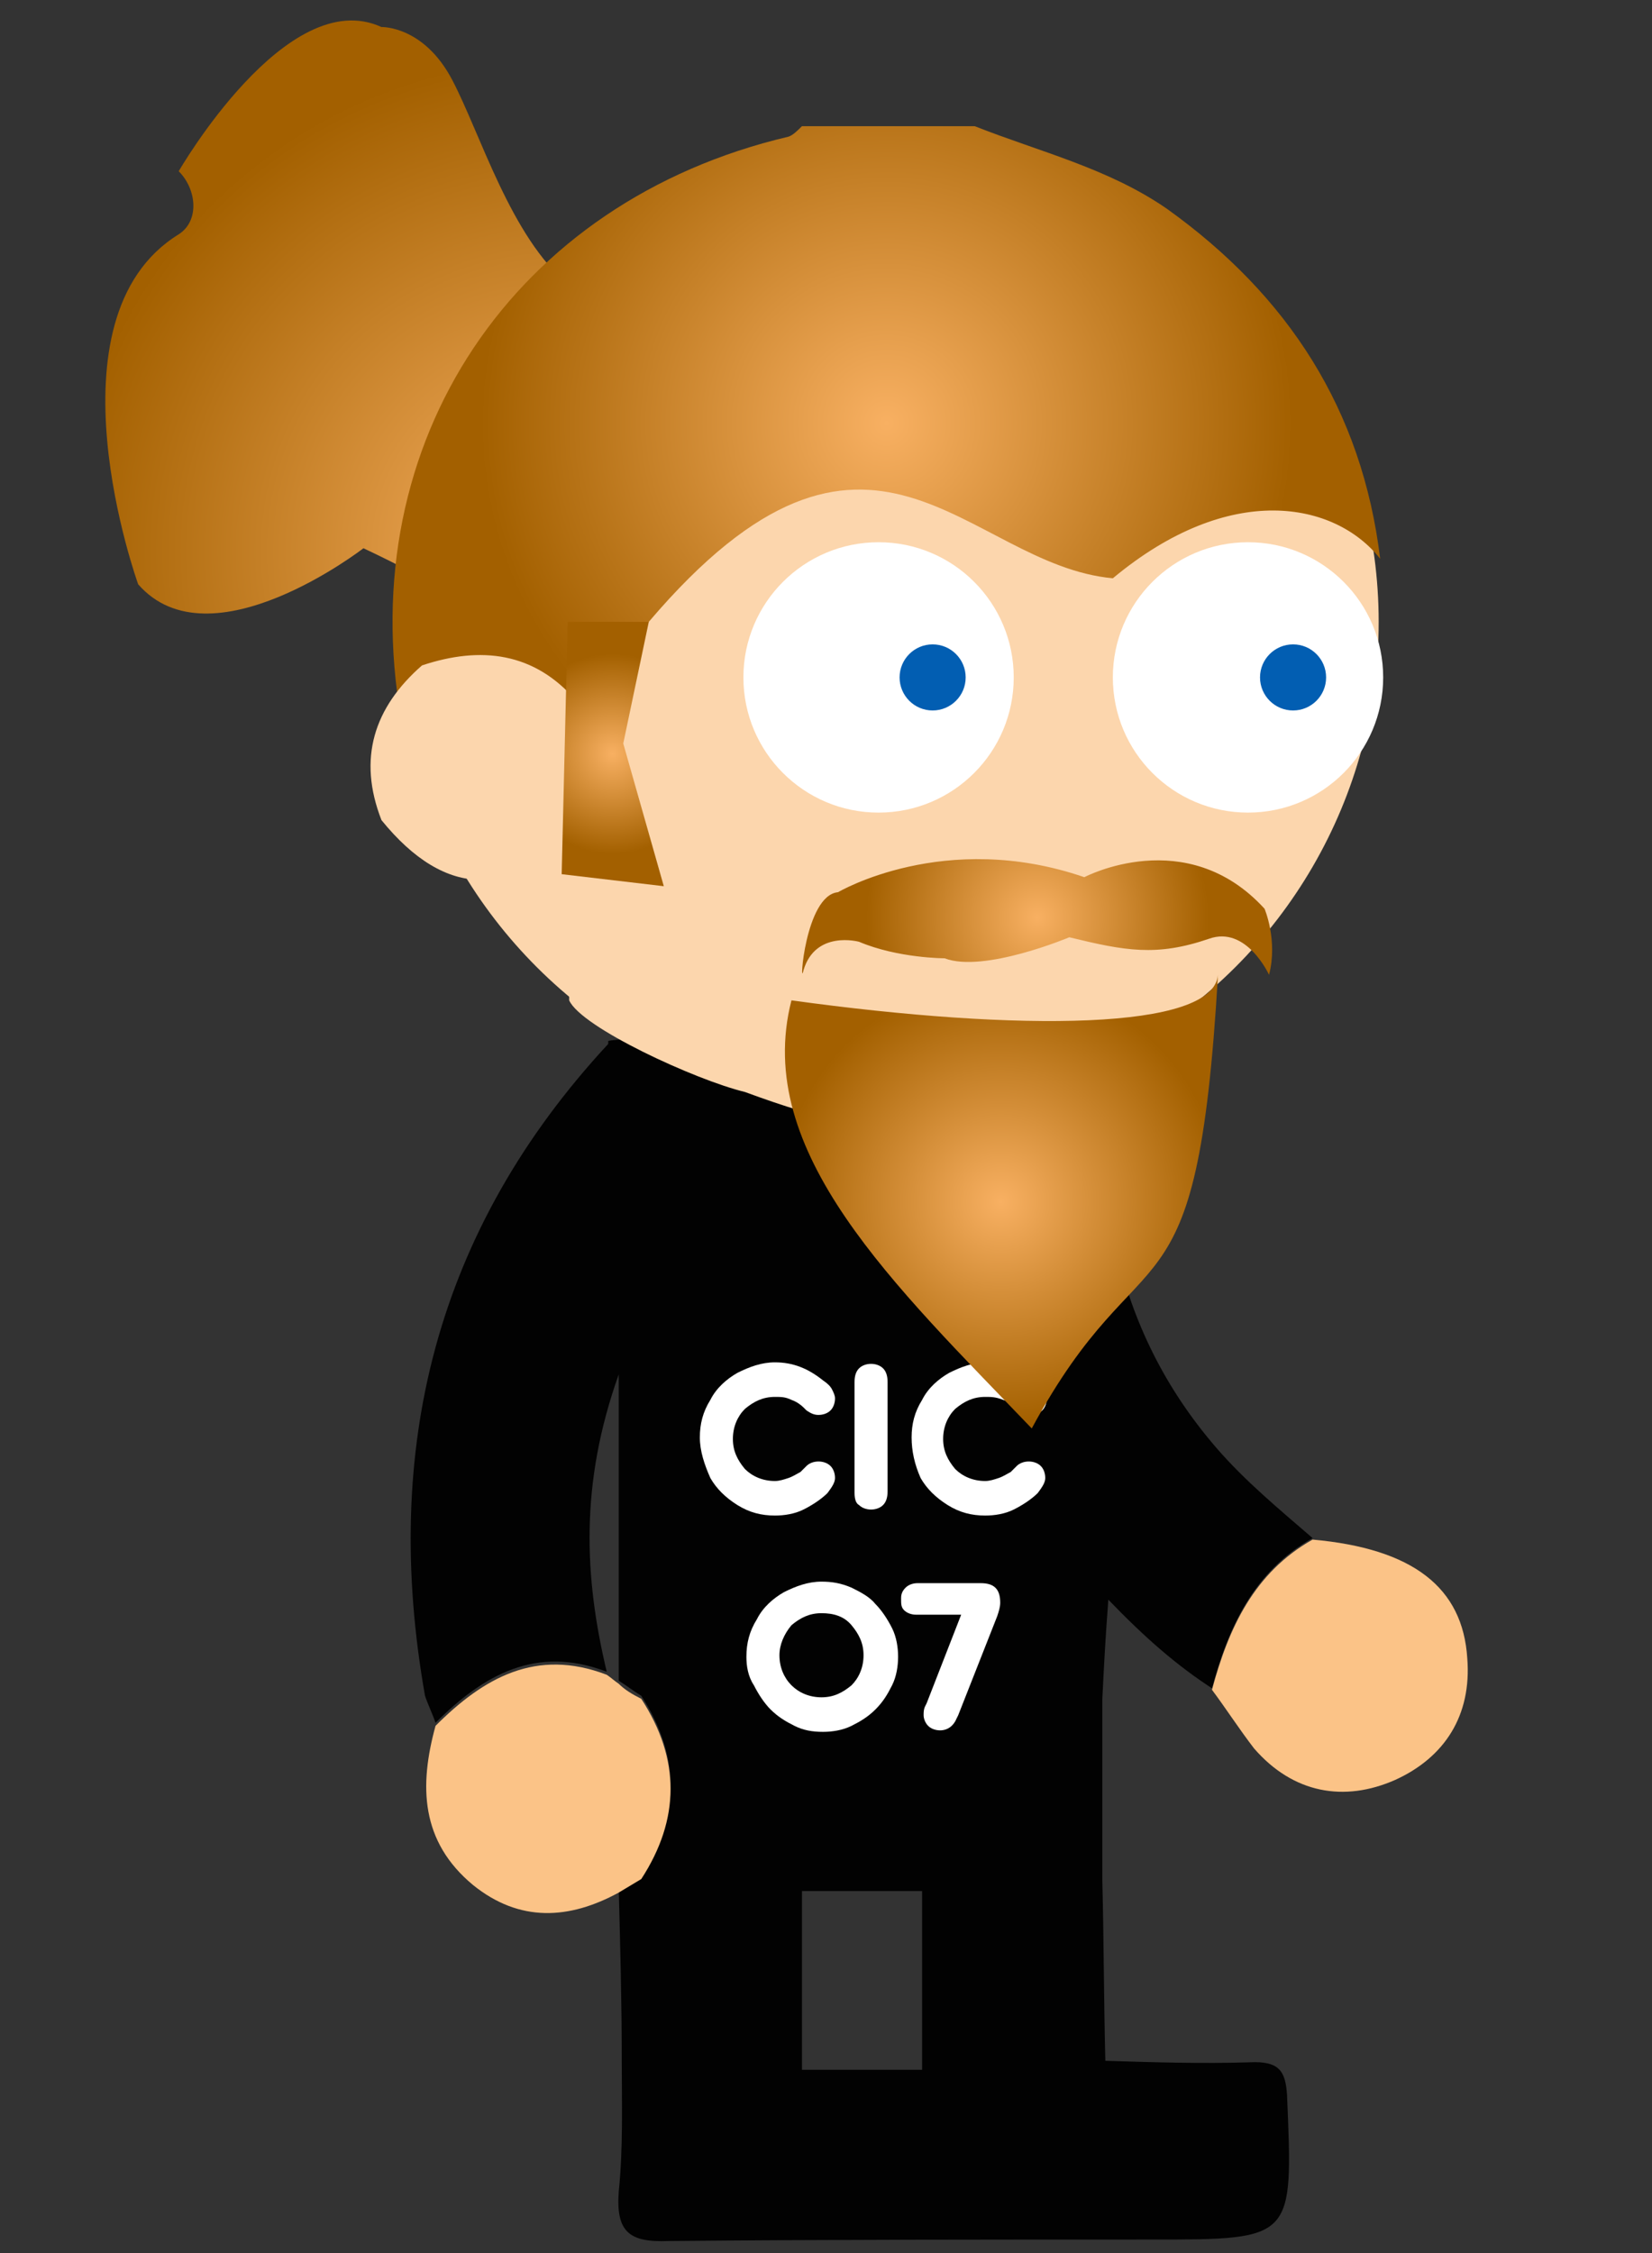 <?xml version="1.0" encoding="utf-8"?>
<!-- Generator: Adobe Illustrator 18.0.0, SVG Export Plug-In . SVG Version: 6.00 Build 0)  -->
<!DOCTYPE svg PUBLIC "-//W3C//DTD SVG 1.1//EN" "http://www.w3.org/Graphics/SVG/1.1/DTD/svg11.dtd">
<svg version="1.1" id="Layer_1" xmlns="http://www.w3.org/2000/svg" xmlns:xlink="http://www.w3.org/1999/xlink" x="0px" y="0px"
	 viewBox="0 0 110 150" enable-background="new 0 0 110 150" xml:space="preserve">
<rect x="0" y="0" width="110" height="150" fill="#333333" stroke="none"/>
<g>
	<path fill="#020202" d="M83.2,137.3c-3.2,0.1-6.4,0-9.6-0.1c-0.1-4-0.1-8-0.2-12c0-4,0-8.1,0-12.1c0.1-2,0.2-4,0.4-6.6
		c2.5,2.6,4.6,4.4,6.9,5.9c1.1-4.1,2.8-7.8,6.7-10c-2.2-1.9-4.5-3.8-6.4-6c-7-8.1-8.3-17.6-7.4-27.8c-0.3,0-0.6,0-1,0
		c-8.5,5-17.3,5.1-26.4,2c-1.9-0.6-3.6-1.7-5.7-1.3c0,0,0,0.2,0,0.2c-11.5,12.4-15.1,27-12.2,43.4c0.2,0.6,0.5,1.2,0.7,1.8
		c3.2-3.2,6.7-5.2,11.4-3.4c-1.5-6.3-1.8-12.5,0.8-19.8c0,7.6,0,14,0,20.4c0.5,0.3,1,0.7,1.5,1c2.6,4,2.6,8,0,12c2,0,2,0,0,0
		c-0.5,0.3-1,0.6-1.5,0.9c0.1,3.8,0.2,7.5,0.2,11.3c0,2.9,0.1,5.9-0.2,8.8c-0.2,2.7,0.7,3.4,3.3,3.3c10.7-0.1,21.5-0.1,32.2-0.1
		c9.5,0,9.4,0,9-9.6C85.6,137.9,85.2,137.2,83.2,137.3z M61.4,137.8h-8v-11.9h8V137.8z"/>
	<path fill="#FBC387" d="M42.7,113.1c2.6,4,2.6,8,0,12c-0.5,0.3-1,0.6-1.5,0.9c-3.3,1.8-6.6,2-9.7-0.5c-3.5-2.9-3.6-6.6-2.5-10.6
		c3.2-3.2,6.7-5.2,11.4-3.4c0.3,0.2,0.5,0.4,0.8,0.6C41.6,112.5,42.1,112.8,42.7,113.1z"/>
	<path fill="#FBC387" d="M80.7,112.5c1.1-4.1,2.8-7.8,6.7-10c6.7,0.6,10,3.2,10.3,7.9c0.3,3.8-1.5,6.6-4.8,8.1
		c-3.4,1.5-6.8,0.9-9.4-2.1C82.5,115.1,81.6,113.7,80.7,112.5z"/>
	<path fill="none" d="M53.4,125.3c0,4,0,7.9,0,11.9c2.7,0,5.3,0,8,0c0-4,0-7.9,0-11.9c4,0,8-0.1,12-0.1c-4,0-8,0.1-12,0.1
		C58.7,125.3,56.1,125.3,53.4,125.3z"/>
	<g>
		<path fill="#FFFFFF" d="M46.6,95.7c0-0.9,0.2-1.7,0.7-2.5c0.4-0.8,1.1-1.4,1.8-1.8c0.8-0.4,1.6-0.7,2.5-0.7c1.2,0,2.2,0.4,3.2,1.2
			c0.3,0.2,0.5,0.4,0.6,0.6c0.1,0.2,0.2,0.4,0.2,0.6c0,0.3-0.1,0.6-0.3,0.8c-0.2,0.2-0.5,0.3-0.8,0.3c-0.3,0-0.5-0.1-0.8-0.3
			l-0.2-0.2c-0.2-0.2-0.5-0.4-0.8-0.5C52.3,93,52,93,51.6,93c-0.8,0-1.4,0.3-2,0.8c-0.5,0.5-0.8,1.2-0.8,2c0,0.8,0.3,1.4,0.8,2
			c0.5,0.5,1.2,0.8,2,0.8c0.3,0,0.6-0.1,0.9-0.2c0.3-0.1,0.6-0.3,0.8-0.4l0.4-0.4c0.2-0.2,0.5-0.3,0.8-0.3c0.3,0,0.6,0.1,0.8,0.3
			s0.3,0.5,0.3,0.8c0,0.3-0.2,0.6-0.5,1c-0.4,0.4-1,0.8-1.6,1.1s-1.3,0.4-1.9,0.4c-0.9,0-1.7-0.2-2.5-0.7s-1.4-1.1-1.8-1.8
			C46.9,97.5,46.6,96.6,46.6,95.7z"/>
		<path fill="#FFFFFF" d="M56.9,99.4v-0.2v-6.9V92c0-0.4,0.1-0.7,0.3-0.9c0.2-0.2,0.5-0.3,0.8-0.3s0.6,0.1,0.8,0.3
			c0.2,0.2,0.3,0.5,0.3,0.9v0.2v6.9v0.2c0,0.4-0.1,0.7-0.3,0.9c-0.2,0.2-0.5,0.3-0.8,0.3s-0.6-0.1-0.8-0.3
			C57,100.1,56.9,99.8,56.9,99.4z"/>
		<path fill="#FFFFFF" d="M60.7,95.7c0-0.9,0.2-1.7,0.7-2.5c0.4-0.8,1.1-1.4,1.8-1.8c0.8-0.4,1.6-0.7,2.5-0.7c1.2,0,2.2,0.4,3.2,1.2
			c0.3,0.2,0.5,0.4,0.6,0.6c0.1,0.2,0.2,0.4,0.2,0.6c0,0.3-0.1,0.6-0.3,0.8c-0.2,0.2-0.5,0.3-0.8,0.3c-0.3,0-0.5-0.1-0.8-0.3
			l-0.2-0.2c-0.2-0.2-0.5-0.4-0.8-0.5C66.3,93,66,93,65.6,93c-0.8,0-1.4,0.3-2,0.8c-0.5,0.5-0.8,1.2-0.8,2c0,0.8,0.3,1.4,0.8,2
			c0.5,0.5,1.2,0.8,2,0.8c0.3,0,0.6-0.1,0.9-0.2c0.3-0.1,0.6-0.3,0.8-0.4l0.4-0.4c0.2-0.2,0.5-0.3,0.8-0.3c0.3,0,0.6,0.1,0.8,0.3
			s0.3,0.5,0.3,0.8c0,0.3-0.2,0.6-0.5,1c-0.4,0.4-1,0.8-1.6,1.1s-1.3,0.4-1.9,0.4c-0.9,0-1.7-0.2-2.5-0.7s-1.4-1.1-1.8-1.8
			C60.9,97.5,60.7,96.6,60.7,95.7z"/>
		<path fill="#FFFFFF" d="M49.7,110.3c0-0.9,0.2-1.7,0.7-2.5c0.4-0.8,1.1-1.4,1.8-1.8c0.8-0.4,1.6-0.7,2.5-0.7c0.7,0,1.3,0.1,2,0.4
			c0.6,0.3,1.2,0.6,1.6,1.1c0.4,0.4,0.8,1,1.1,1.6c0.3,0.6,0.4,1.3,0.4,1.9s-0.1,1.3-0.4,1.9c-0.3,0.6-0.6,1.1-1.1,1.6
			s-1,0.8-1.6,1.1s-1.3,0.4-1.9,0.4c-0.7,0-1.3-0.1-1.9-0.4c-0.6-0.3-1.1-0.6-1.6-1.1c-0.4-0.4-0.8-1-1.1-1.6
			C49.8,111.6,49.7,110.9,49.7,110.3z M51.9,110.2c0,0.8,0.3,1.5,0.8,2c0.5,0.5,1.2,0.8,2,0.8c0.8,0,1.4-0.3,2-0.8
			c0.5-0.5,0.8-1.2,0.8-2c0-0.8-0.3-1.4-0.8-2s-1.2-0.8-2-0.8c-0.8,0-1.4,0.3-2,0.8C52.2,108.8,51.9,109.5,51.9,110.2z"/>
		<path fill="#FFFFFF" d="M60,106.4c0-0.3,0.1-0.5,0.3-0.7c0.2-0.2,0.5-0.3,0.8-0.3h0.2h4c0.9,0,1.3,0.4,1.3,1.3
			c0,0.3-0.1,0.6-0.2,0.9l-2.6,6.6l-0.1,0.2c-0.2,0.5-0.6,0.8-1.1,0.8c-0.3,0-0.6-0.1-0.8-0.3c-0.2-0.2-0.3-0.5-0.3-0.7
			c0-0.2,0-0.4,0.1-0.6l0.1-0.2l2.3-5.9h-2.8h-0.2c-0.3,0-0.6-0.1-0.8-0.3S60,106.8,60,106.4z"/>
	</g>
	<g>
		<g>
			
				<radialGradient id="SVGID_1_" cx="-754.268" cy="36.695" r="32.877" gradientTransform="matrix(-1 0 0 1 -716.998 0)" gradientUnits="userSpaceOnUse">
				<stop  offset="0" style="stop-color:#F8B062"/>
				<stop  offset="0.986" style="stop-color:#A46101"/>
				<stop  offset="1" style="stop-color:#A36000"/>
			</radialGradient>
			<path fill="url(#SVGID_1_)" d="M49.3,55.2c0,0-8.5-10.9-25.1-18.7c0,0-10.2,7.9-15,2.4c0,0-6.4-17.7,2.7-23.3
				c1.4-0.9,1.2-3,0-4.2l0,0c0,0,7.2-12.5,13.5-9.6c0,0,2.8-0.1,4.7,3.5S34,15.8,37.9,19c0,0,17.6,1.4,21.9,10.5
				c0,0,13.7,27,4.6,42.5C64.4,72,29.3,58.7,49.3,55.2z"/>
			<g>
				<ellipse fill="#FCD6AD" cx="59" cy="41.4" rx="32.8" ry="32.6"/>
				<circle fill="#FFFFFF" cx="58.5" cy="45.1" r="9"/>
				<circle fill="#FFFFFF" cx="83.1" cy="45.1" r="9"/>
				<circle fill="#025EB2" cx="62.1" cy="45.1" r="2.2"/>
				<circle fill="#025EB2" cx="86.1" cy="45.1" r="2.2"/>
			</g>
			
				<radialGradient id="SVGID_2_" cx="-776.039" cy="28.18" r="27.071" gradientTransform="matrix(-1 0 0 1 -716.998 0)" gradientUnits="userSpaceOnUse">
				<stop  offset="0" style="stop-color:#F8B062"/>
				<stop  offset="0.986" style="stop-color:#A46101"/>
				<stop  offset="1" style="stop-color:#A36000"/>
			</radialGradient>
			<path fill="url(#SVGID_2_)" d="M26.7,47.8c-3.2-18.4,7.5-34.4,25.8-38.7c0.3-0.1,0.6-0.4,0.9-0.7c3.8,0,7.7,0,11.5,0
				c4.3,1.7,8.9,2.8,12.8,5.5c8.1,5.8,13,13.4,14.2,23.3c-3-3.8-10-5.2-17.8,1.3C64.3,37.6,58,24,43.2,41.4
				c-2.7,3.2-5.4,1.1-4.7,4.9c-0.8,0.1-1.6,0.2-2.3,0.2C32.8,44.5,29.7,45.8,26.7,47.8z"/>
			<path fill="#FCD6AD" d="M73.6,70.5c-10.6,5.1-13.4,6.1-24,2.2c-3.3-0.8-10.9-4.3-11.7-6.1c0-3.9,0-7.8,0-12.8
				c-2.2,3.7-4.8,4.2-7.7,4.1c-4.4-2.1-5.1-5.7-3.8-10c2.9-1.9,5.9-3.6,9.3-1.7c0.9,1.8,0,4.5,2.2,4.2c1.6-0.3,3,4.8,4.6,4.7
				c2.5-0.2,5,0.2,6.6,2.8c2.3,3.9,4.9,0.6,8.3,1.7c6,1.8,21.6,1.1,27.2,1.9c-0.3,1.9-1.4,0.8-2.5,2.1c-1.4-1.2-2.9-1.8-4.8-1.7
				c-7.2,0.1-14.5,0.1-21.7,0c-2.9,0-2.9,0.8-2.8,4.1c0,3.3,2.1,2.4,4.9,2.4c6,0,10.1,1.7,16.1,1.8C73.6,70.2,73.6,70.3,73.6,70.5z"
				/>
			
				<radialGradient id="SVGID_3_" cx="-783.65" cy="80.005" r="14.763" gradientTransform="matrix(-1 0 0 1 -716.998 0)" gradientUnits="userSpaceOnUse">
				<stop  offset="0" style="stop-color:#F8B062"/>
				<stop  offset="0.986" style="stop-color:#A46101"/>
				<stop  offset="1" style="stop-color:#A36000"/>
			</radialGradient>
			<path fill="url(#SVGID_3_)" d="M52.7,66.6c15.2,2.1,28.1,2,28.4-1.7c-1.4,24.2-4.9,16.3-12.4,30.2C59.6,85.6,50.1,76.7,52.7,66.6
				z"/>
			
				<radialGradient id="SVGID_4_" cx="-786.078" cy="61.08" r="11.414" gradientTransform="matrix(-1 0 0 1 -716.998 0)" gradientUnits="userSpaceOnUse">
				<stop  offset="0" style="stop-color:#F8B062"/>
				<stop  offset="0.986" style="stop-color:#A46101"/>
				<stop  offset="1" style="stop-color:#A36000"/>
			</radialGradient>
			<path fill="url(#SVGID_4_)" d="M55.8,59.4c0,0,7.1-4.2,16.4-1c0,0,6.8-3.6,12,2.1c0,0,0.9,2.1,0.3,4.4c0,0-1.5-3.3-4-2.4
				c-3.5,1.2-5.6,0.8-9.3-0.1c0,0-5.7,2.4-8.3,1.4c0,0-3.1,0-5.7-1.1c0,0-2.9-0.8-3.7,1.9C53.2,66,53.6,59.6,55.8,59.4z"/>
			<path fill="#FCD6AD" d="M25.4,54.6c-1.6-4.1-0.5-7.5,2.7-10.3c3.9-1.3,7.5-0.9,10.3,2.4c1,2.6,1.4,5.2,0.2,7.9
				C34.3,59.9,29.7,59.9,25.4,54.6z"/>
		</g>
		
			<radialGradient id="SVGID_5_" cx="-757.795" cy="50.184" r="6.667" gradientTransform="matrix(-1 0 0 1 -716.998 0)" gradientUnits="userSpaceOnUse">
			<stop  offset="0" style="stop-color:#F8B062"/>
			<stop  offset="0.986" style="stop-color:#A46101"/>
			<stop  offset="1" style="stop-color:#A36000"/>
		</radialGradient>
		<polygon fill="url(#SVGID_5_)" points="44.2,59 37.4,58.2 37.8,41.4 43.2,41.4 41.5,49.5 		"/>
	</g>
</g>
</svg>
